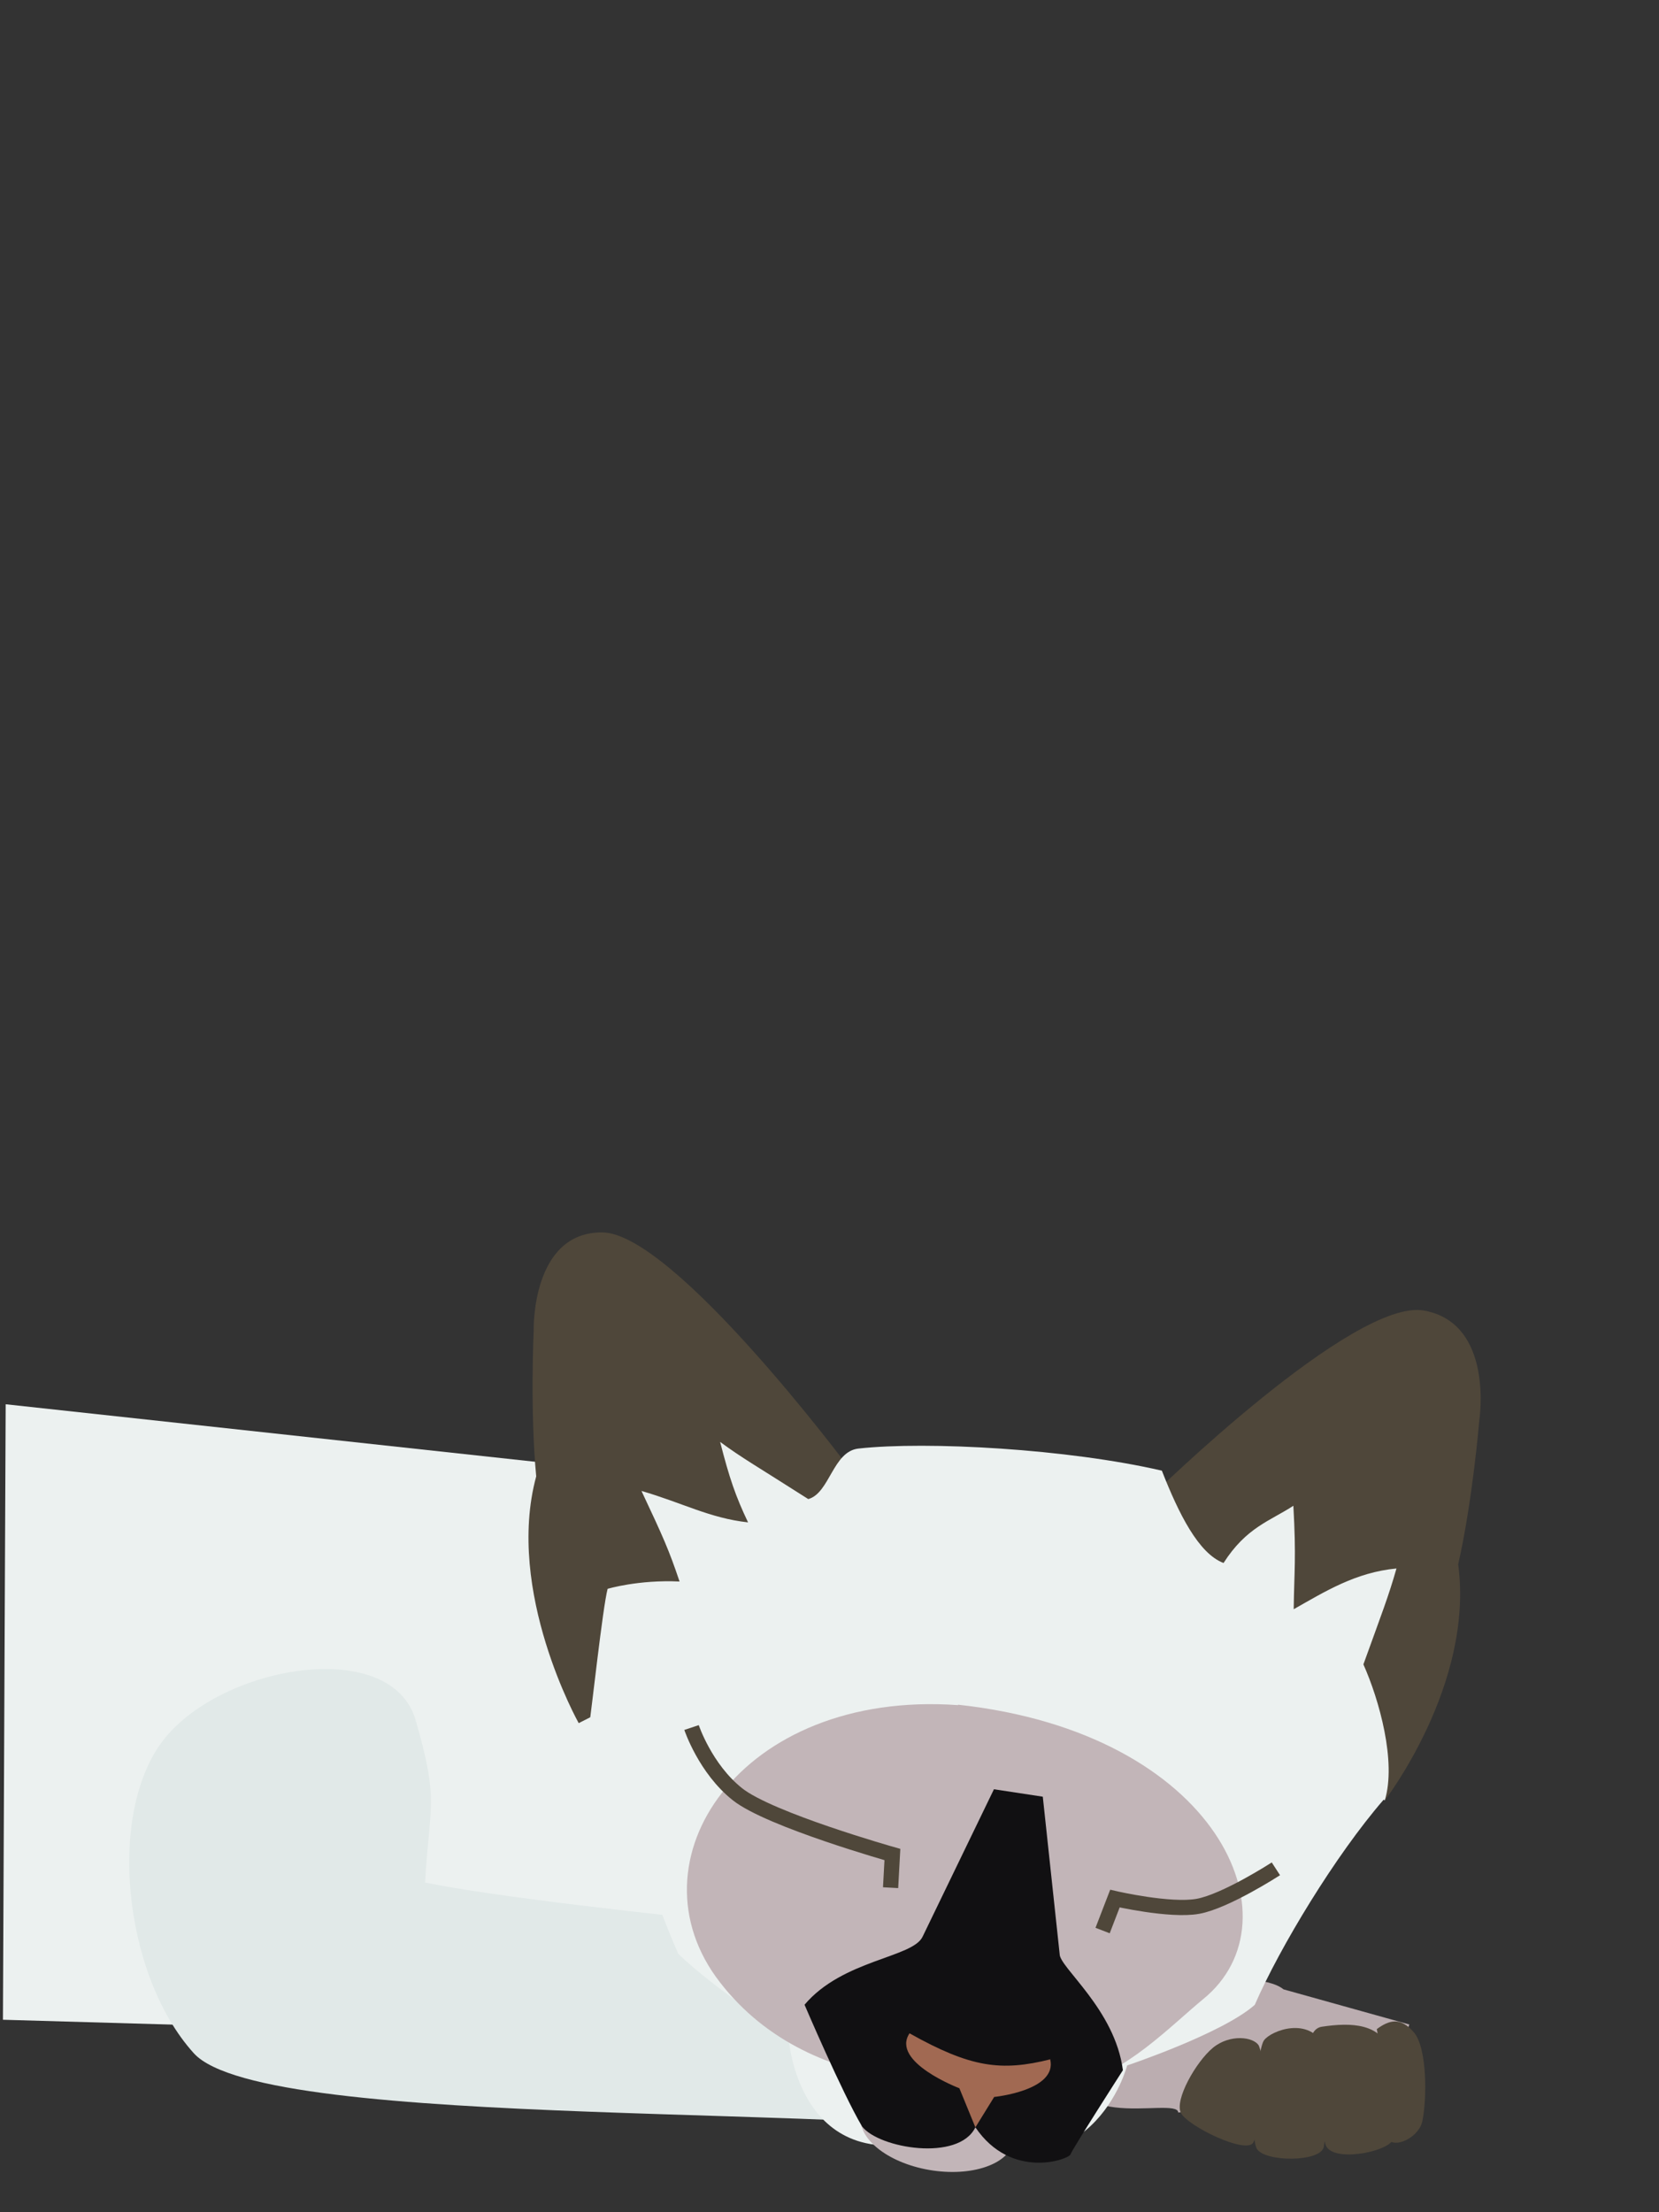 <?xml version="1.0" encoding="UTF-8"?>
<svg width="600" height="800" version="1.1" viewBox="0 0 159 212" xmlns="http://www.w3.org/2000/svg" xmlns:cc="http://creativecommons.org/ns#" xmlns:dc="http://purl.org/dc/elements/1.1/" xmlns:rdf="http://www.w3.org/1999/02/22-rdf-syntax-ns#">
 <rect x="0" y="0" width="159" height="212" fill="#333333" stroke="none"/>
 <path d="m82.156 195.91-81.875-2.355 0.263-58.983 94.919 10.31z" fill="#ecf1f0"/>
 <path d="m101.79 205.11c-16.494-3.749-76.363-0.776-83.214-8.343-6.851-7.567-8.477-23.623-2.538-30.481s21.525-9.318 23.799-1.434 1.331 7.978 0.903 15.55c12.696 2.649 60.814 6.853 60.814 6.853s12.704 6.423 0.237 17.854z" fill="#e1e9e8"/>
 <g transform="translate(-22.416 5.399)">
  <path d="m135.34 197.05c-0.032-1.713-13.056 2.812-9.251-7.262 1.644-5.387 16.68-6.8 19.338-4.545l12.058 3.366-1.811 5.761z" fill="#bbadb0"/>
  <g fill="#4f473a">
   <path d="m154.37 189.05c0.804 4.253 0.673 5.75 1.224 10.71 0.787 0.626 2.778-0.414 3.125-1.808 0.466-2.134 0.498-7.092-0.805-8.599-1.303-1.507-2.384-1.144-3.544-0.303z"/>
   <path d="m155.77 191.46c-0.887-3.032-3.896-3.051-6.665-2.636-2.769 0.415-0.146 9.414 0.335 11.245 0.481 1.832 5.915 0.802 6.487-0.422 0.572-1.223 0.73-5.156-0.157-8.188z"/>
   <path d="m149.37 190.71c-1.469-2.951-5.136-1.506-5.808-0.589-0.672 0.917-1.38 9.012-0.716 10.352 0.665 1.34 6.161 1.371 6.446-0.146 0.285-1.517 0.608-8.55 0.077-9.617z"/>
   <path d="m143.07 190.65c-0.483-0.872-2.794-1.149-4.417 0.201-1.623 1.35-3.677 4.98-3.061 6.23 0.616 1.25 6.324 4.039 6.947 2.827 0.623-1.212 2.033-5.159 0.531-9.258s0 0 0 0z"/>
  </g>
 </g>
 <g transform="translate(-45.387 -10.638)" fill="none" stroke-linecap="round" stroke-linejoin="round">
  <circle r="0" stroke="#c53822" stroke-width="2.26" style="paint-order:stroke markers fill"/>
  <g stroke="#924019">
   <circle r="0" stroke-width="1.29" style="paint-order:stroke markers fill"/>
   <circle transform="scale(1,-1)" r="0" stroke-width="3.6" style="paint-order:stroke markers fill"/>
   <circle transform="scale(1,-1)" r="0" stroke-width="3.6" style="paint-order:stroke markers fill"/>
  </g>
  <circle transform="scale(1,-1)" r="0" stroke="#4d4320" stroke-width="4.38" style="paint-order:stroke markers fill"/>
  <circle transform="scale(1,-1)" r="0" stroke="#4d4320" stroke-width="3.52" style="paint-order:stroke markers fill"/>
 </g>
 <g transform="rotate(20.864 110.69 101.4)">
  <g stroke-width="1.04">
   <path d="m156.61 160.02s4.059-13.437-1.482-23.635c-0.878-6.201-3.023-13.608-3.023-13.608s-1.952-9.213-8.693-7.958c-6.741 1.249-18.03 25.798-18.03 25.798l0.239 10.592z" fill="#4f473a"/>
   <path d="m81.782 180.62s-11.092-9.249-12.228-20.647c-2.8-5.67-5.199-12.961-5.199-12.961s-3.607-8.749 2.787-11.139c6.395-2.383 29.894 12.513 29.894 12.513l5.834 9.043z" fill="#4f473a"/>
   <path d="m156.61 160.02c-0.265-3.856-3.935-8.818-6.558-11.445-0.094-5.302-0.071-6.937-0.311-9.717-3.523 1.737-5.613 4.5-7.814 7.157-1.252-3.418-1.525-4.701-3.561-9.253-1.547 2.141-3.477 3.52-4.299 7.507-2.548 0.011-5.683-2.865-8.676-6.162-9.13 1.251-22.031 5.353-27.925 8.376-2.206 1.129-1.05 4.965-2.77 6.238-5.862-1.213-7.224-1.39-9.846-2.111 2.066 2.927 3.241 4.339 5.248 6.252-3.573 0.932-6.554 0.49-10.618 0.824 3.563 3.434 4.462 4.336 6.501 6.809-3.755 1.235-6.193 3.112-6.193 3.112 0.198 1.858 2.74 11.536 3.105 13.267 7.383 6.997 11.288 12.629 15.685 17.003 4.244 1.861 12.701 3.685 12.701 3.685s5.86 12.905 17.174 3.571c15.66 0.925 14.13-12.582 14.13-12.582s7.434-6.099 9.36-9.781c0.275-6.015 2.127-16.172 4.54-22.772z" fill="#ecf1f0"/>
  </g>
  <ellipse transform="matrix(.981 -.192 .173 .985 0 0)" cx="90.448" cy="225.36" rx="7.431" ry="4.113" fill="#c2b5b8" stroke-width="1.907"/>
  <path d="m115.13 166.02c24.251-6.339 37.999 7.608 32.003 17.99-1.877 3.273-4.656 9.738-8.296 11.477-8.361 4.003-23.056 11.154-35.559 3.52-12.518-7.609-8.176-26.903 11.862-32.947z" fill="#c2b5b8" stroke-width="1.04"/>
  <g transform="rotate(-13.936 451.84 -48.093)">
   <g transform="matrix(-1 0 0 1 155.71 0)" stroke-width="1.04">
    <path d="m77.848 86.255 5.082 14.845c0.692 2.125 7.344 3.107 10.446 7.843 0 0-4.569 7.901-6.878 10.912-1.859 1.897-9.601 2.251-10.793-1.226-4.034 4.635-9.27 1.971-9.364 1.47-0.097-0.499-4.009-8.607-4.009-8.607 1.446-5.69 7.24-9.056 7.36-10.327l3.422-14.768z" fill="#111012"/>
    <path d="m69.381 111.28c-1.102 2.902 4.888 4.243 4.888 4.243l1.435 3.11 1.976-3.536s6.864-1.695 5.377-4.649c-6.219 2.558-9.162 2.59-13.728 0.835z" fill="#a16952"/>
   </g>
  </g>
  <path d="m115.33 184.71-0.97-3.032s-12.152 1.081-15.919-0.104c-3.767-1.186-6.403-4.412-6.403-4.412" fill="none" stroke="#4f473a" stroke-width="1.458"/>
  <path d="m135.78 181.31 0.013-3.281s5.366-0.739 7.691-2.138 5.709-6.022 5.709-6.022" fill="none" stroke="#4f473a" stroke-width="1.458"/>
 </g>
</svg>
